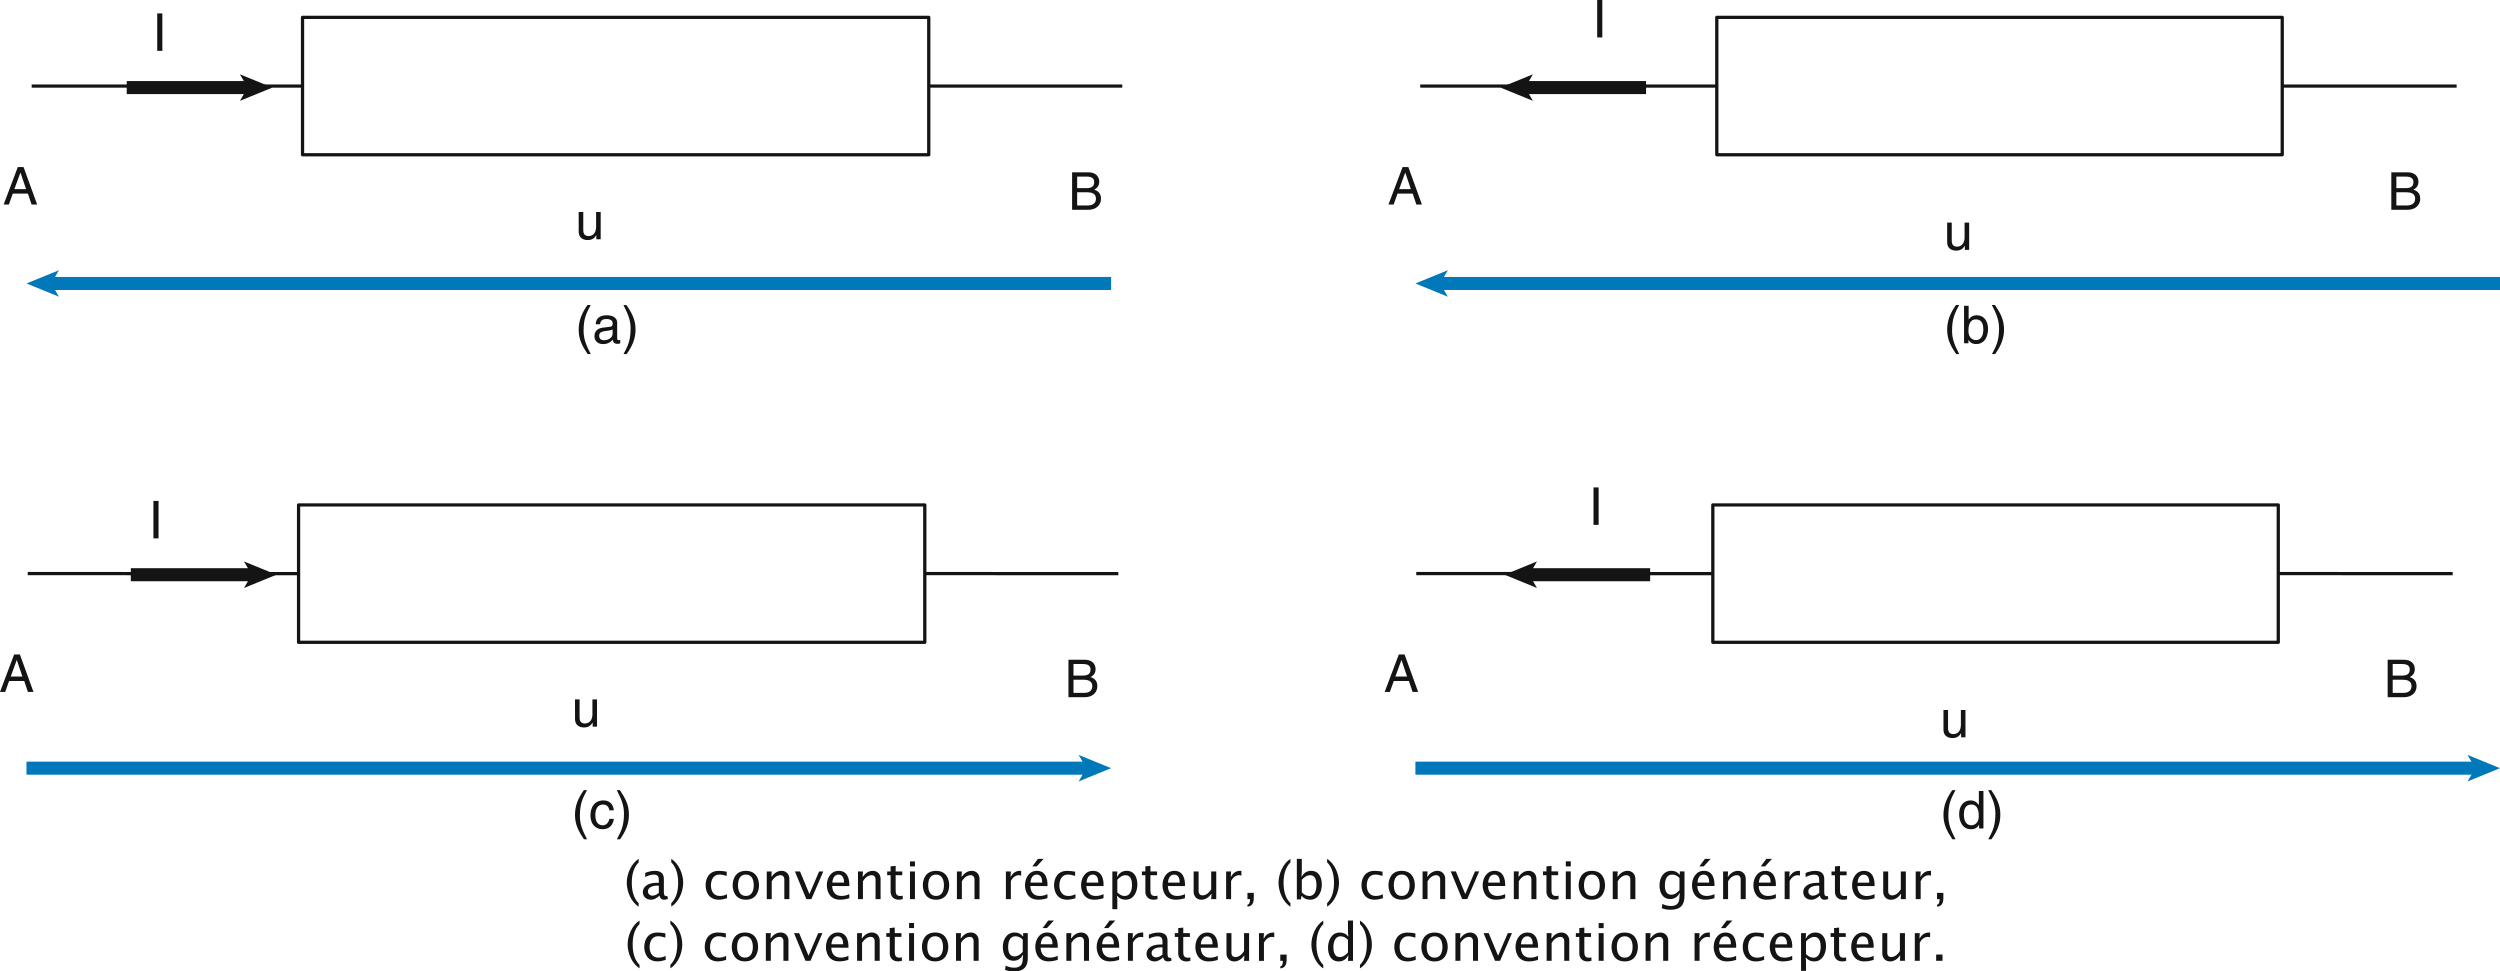 <?xml version="1.0" encoding="UTF-8" standalone="no"?>
<!-- Created with Inkscape (http://www.inkscape.org/) -->

<svg
   width="135.253mm"
   height="52.558mm"
   viewBox="0 0 135.253 52.558"
   version="1.1"
   id="svg1"
   inkscape:version="1.4 (1:1.4+202410161351+e7c3feb100)"
   sodipodi:docname="FIG-CONVENTIONS.svg"
   xmlns:inkscape="http://www.inkscape.org/namespaces/inkscape"
   xmlns:sodipodi="http://sodipodi.sourceforge.net/DTD/sodipodi-0.dtd"
   xmlns="http://www.w3.org/2000/svg"
   xmlns:svg="http://www.w3.org/2000/svg">
  <sodipodi:namedview
     id="namedview1"
     pagecolor="#ffffff"
     bordercolor="#000000"
     borderopacity="0.25"
     inkscape:showpageshadow="2"
     inkscape:pageopacity="0.0"
     inkscape:pagecheckerboard="0"
     inkscape:deskcolor="#d1d1d1"
     inkscape:document-units="mm"
     inkscape:zoom="1.0066252"
     inkscape:cx="269.21638"
     inkscape:cy="72.022832"
     inkscape:window-width="1920"
     inkscape:window-height="1008"
     inkscape:window-x="0"
     inkscape:window-y="0"
     inkscape:window-maximized="1"
     inkscape:current-layer="layer1" />
  <defs
     id="defs1">
    <clipPath
       clipPathUnits="userSpaceOnUse"
       id="clipPath71">
      <path
         d="M 121.448,129.229 H 504.961 V 258.984 H 121.448 Z"
         id="path71" />
    </clipPath>
    <clipPath
       clipPathUnits="userSpaceOnUse"
       id="clipPath74">
      <path
         d="M 121.448,129.229 H 504.961 V 258.984 H 121.448 Z"
         transform="matrix(1,0,0,-1.003,-365.783,253.196)"
         id="path74" />
    </clipPath>
    <clipPath
       clipPathUnits="userSpaceOnUse"
       id="clipPath76">
      <path
         d="M 121.448,129.229 H 504.961 V 258.984 H 121.448 Z"
         transform="matrix(1,0,0,-1.003,-122.011,227.485)"
         id="path76" />
    </clipPath>
    <clipPath
       clipPathUnits="userSpaceOnUse"
       id="clipPath78">
      <path
         d="M 121.448,129.229 H 504.961 V 258.984 H 121.448 Z"
         transform="matrix(1,0,0,-1.003,-285.385,226.675)"
         id="path78" />
    </clipPath>
    <clipPath
       clipPathUnits="userSpaceOnUse"
       id="clipPath84">
      <path
         d="M 121.448,129.229 H 504.961 V 258.984 H 121.448 Z"
         id="path84" />
    </clipPath>
    <clipPath
       clipPathUnits="userSpaceOnUse"
       id="clipPath88">
      <path
         d="M 121.448,129.229 H 504.961 V 258.984 H 121.448 Z"
         transform="matrix(1,0,0,-1.003,-121.448,152.481)"
         id="path88" />
    </clipPath>
    <clipPath
       clipPathUnits="userSpaceOnUse"
       id="clipPath90">
      <path
         d="M 121.448,129.229 H 504.961 V 258.984 H 121.448 Z"
         transform="matrix(1,0,0,-1.003,-284.822,151.67)"
         id="path90" />
    </clipPath>
    <clipPath
       clipPathUnits="userSpaceOnUse"
       id="clipPath94">
      <path
         d="M 121.448,129.229 H 504.961 V 258.984 H 121.448 Z"
         transform="matrix(1,0,0,-1.003,-209.195,131.471)"
         id="path94" />
    </clipPath>
    <clipPath
       clipPathUnits="userSpaceOnUse"
       id="clipPath96">
      <path
         d="M 121.448,129.229 H 504.961 V 258.984 H 121.448 Z"
         transform="matrix(1,0,0,-1.003,-419.061,131.471)"
         id="path96" />
    </clipPath>
    <clipPath
       clipPathUnits="userSpaceOnUse"
       id="clipPath98">
      <path
         d="M 121.448,129.229 H 504.961 V 258.984 H 121.448 Z"
         transform="translate(-141.003,-244.654)"
         id="path98" />
    </clipPath>
    <clipPath
       clipPathUnits="userSpaceOnUse"
       id="clipPath100">
      <path
         d="M 121.448,129.229 H 504.961 V 258.984 H 121.448 Z"
         transform="translate(-163.337,-244.654)"
         id="path100" />
    </clipPath>
    <clipPath
       clipPathUnits="userSpaceOnUse"
       id="clipPath102">
      <path
         d="M 121.448,129.229 H 504.961 V 258.984 H 121.448 Z"
         transform="translate(-374.004,-244.654)"
         id="path102" />
    </clipPath>
    <clipPath
       clipPathUnits="userSpaceOnUse"
       id="clipPath104">
      <path
         d="M 121.448,129.229 H 504.961 V 258.984 H 121.448 Z"
         transform="translate(-351.671,-244.654)"
         id="path104" />
    </clipPath>
    <clipPath
       clipPathUnits="userSpaceOnUse"
       id="clipPath106">
      <path
         d="M 121.448,129.229 H 504.961 V 258.984 H 121.448 Z"
         transform="translate(-141.628,-169.946)"
         id="path106" />
    </clipPath>
    <clipPath
       clipPathUnits="userSpaceOnUse"
       id="clipPath108">
      <path
         d="M 121.448,129.229 H 504.961 V 258.984 H 121.448 Z"
         transform="translate(-163.962,-169.946)"
         id="path108" />
    </clipPath>
    <clipPath
       clipPathUnits="userSpaceOnUse"
       id="clipPath110">
      <path
         d="M 121.448,129.229 H 504.961 V 258.984 H 121.448 Z"
         transform="translate(-374.629,-169.946)"
         id="path110" />
    </clipPath>
    <clipPath
       clipPathUnits="userSpaceOnUse"
       id="clipPath112">
      <path
         d="M 121.448,129.229 H 504.961 V 258.984 H 121.448 Z"
         transform="translate(-352.296,-169.946)"
         id="path112" />
    </clipPath>
    <clipPath
       clipPathUnits="userSpaceOnUse"
       id="clipPath114">
      <path
         d="M 121.448,129.229 H 504.961 V 258.984 H 121.448 Z"
         transform="translate(-291.962,-214.612)"
         id="path114" />
    </clipPath>
    <clipPath
       clipPathUnits="userSpaceOnUse"
       id="clipPath116">
      <path
         d="M 121.448,129.229 H 504.961 V 258.984 H 121.448 Z"
         transform="translate(-125.628,-214.612)"
         id="path116" />
    </clipPath>
    <clipPath
       clipPathUnits="userSpaceOnUse"
       id="clipPath118">
      <path
         d="M 121.448,129.229 H 504.961 V 258.984 H 121.448 Z"
         transform="translate(-504.961,-214.612)"
         id="path118" />
    </clipPath>
    <clipPath
       clipPathUnits="userSpaceOnUse"
       id="clipPath120">
      <path
         d="M 121.448,129.229 H 504.961 V 258.984 H 121.448 Z"
         transform="translate(-338.628,-214.612)"
         id="path120" />
    </clipPath>
    <clipPath
       clipPathUnits="userSpaceOnUse"
       id="clipPath122">
      <path
         d="M 121.448,129.229 H 504.961 V 258.984 H 121.448 Z"
         transform="translate(-338.628,-140.279)"
         id="path122" />
    </clipPath>
    <clipPath
       clipPathUnits="userSpaceOnUse"
       id="clipPath124">
      <path
         d="M 121.448,129.229 H 504.961 V 258.984 H 121.448 Z"
         transform="translate(-504.961,-140.279)"
         id="path124" />
    </clipPath>
    <clipPath
       clipPathUnits="userSpaceOnUse"
       id="clipPath126">
      <path
         d="M 121.448,129.229 H 504.961 V 258.984 H 121.448 Z"
         transform="translate(-125.628,-140.279)"
         id="path126" />
    </clipPath>
    <clipPath
       clipPathUnits="userSpaceOnUse"
       id="clipPath128">
      <path
         d="M 121.448,129.229 H 504.961 V 258.984 H 121.448 Z"
         transform="translate(-291.961,-140.279)"
         id="path128" />
    </clipPath>
  </defs>
  <g
     inkscape:label="Calque 1"
     inkscape:groupmode="layer"
     id="layer1"
     transform="translate(-38.941,-74.712)">
    <path
       id="path70"
       d="m 167.856,234.202 h 95.976 v 21.058 h -95.976 z m 95.976,10.528 h 29.659 m -167.147,0 h 41.512 m 216.751,-10.528 h 86.661 v 21.058 h -86.661 z m 86.661,10.528 h 26.727 m -158.841,0 h 45.453"
       style="fill:none;stroke:#131413;stroke-width:0.5;stroke-linecap:butt;stroke-linejoin:round;stroke-miterlimit:10;stroke-dasharray:none;stroke-opacity:1"
       transform="matrix(0.353,0,0,-0.353,-3.945,165.758)"
       clip-path="url(#clipPath71)"
       inkscape:export-filename="fig-conventions.pdf"
       inkscape:export-xdpi="96"
       inkscape:export-ydpi="96" />
    <path
       id="path72"
       d="m 47.724,75.437 h -0.277 v 2.026 h 0.277 z m 0,0"
       style="fill:#131413;fill-opacity:1;fill-rule:nonzero;stroke:none;stroke-width:0.352"
       aria-label="I" />
    <path
       id="path73"
       d="M 1.51,-5.761 H 0.725 V 9.2812188e-4 H 1.51 Z m 0,0"
       style="fill:#131413;fill-opacity:1;fill-rule:nonzero;stroke:none"
       aria-label="I"
       transform="matrix(0.353,0,0,0.352,125.095,76.737)"
       clip-path="url(#clipPath74)" />
    <path
       id="path75"
       d="m 3.832,-1.681 0.562,1.681 H 5.25 L 3.164,-5.762 H 2.285 L 0.117,-2.8219922e-5 h 0.797 L 1.512,-1.681 Z M 1.758,-2.363 2.684,-4.903 h 0.012 l 0.855,2.54 z m 214.307,0.682 0.562,1.681 h 0.855 L 215.397,-5.762 h -0.879 l -2.168,5.762 h 0.797 L 213.744,-1.681 Z m -2.074,-0.682 0.926,-2.54 h 0.012 l 0.855,2.54 z m 0,0"
       style="fill:#131413;fill-opacity:1;fill-rule:nonzero;stroke:none"
       aria-label="AA"
       transform="matrix(0.353,0,0,0.352,39.098,85.777)"
       clip-path="url(#clipPath76)" />
    <path
       id="path77"
       d="m 1.372,-5.103 h 1.418 c 0.867,0 1.195,0.306 1.195,0.847 0,0.705 -0.457,0.929 -1.207,0.929 h -1.406 z M 0.598,5.6753398e-4 H 3.071 c 1.277,0 1.957,-0.776 1.957,-1.705 0,-0.988 -0.656,-1.246 -1.043,-1.399 0.645,-0.306 0.773,-0.835 0.773,-1.211 0,-0.788 -0.551,-1.446 -1.629,-1.446 H 0.598 Z M 1.372,-2.692 H 2.907 c 0.633,0 1.348,0.165 1.348,0.976 0,0.635 -0.41,1.046 -1.219,1.046 H 1.372 Z M 203.555,-5.103 h 1.418 c 0.867,0 1.195,0.306 1.195,0.847 0,0.705 -0.457,0.929 -1.207,0.929 h -1.406 z m -0.773,5.103 h 2.473 c 1.277,0 1.957,-0.776 1.957,-1.705 0,-0.988 -0.656,-1.246 -1.043,-1.399 0.645,-0.306 0.773,-0.835 0.773,-1.211 0,-0.788 -0.551,-1.446 -1.629,-1.446 h -2.531 z M 203.555,-2.692 h 1.535 c 0.633,0 1.348,0.165 1.348,0.976 0,0.635 -0.41,1.046 -1.219,1.046 h -1.664 z m 0,0"
       style="fill:#131413;fill-opacity:1;fill-rule:nonzero;stroke:none"
       aria-label="BB"
       transform="matrix(0.353,0,0,0.352,96.732,86.062)"
       clip-path="url(#clipPath78)" />
    <path
       id="path79"
       d="m 71.439,87.658 v -1.476 h -0.248 v 0.81 c 0,0.215 -0.095,0.492 -0.409,0.492 -0.161,0 -0.285,-0.079 -0.285,-0.322 v -0.98 h -0.248 v 1.062 c 0,0.351 0.26,0.455 0.48,0.455 0.24,0 0.364,-0.091 0.471,-0.26 l 0.004,0.004 v 0.215 z m 0,0"
       style="fill:#131413;fill-opacity:1;fill-rule:nonzero;stroke:none;stroke-width:0.352"
       aria-label="u" />
    <path
       id="path80"
       d="m 145.475,88.23 v -1.476 h -0.248 v 0.81 c 0,0.215 -0.095,0.492 -0.409,0.492 -0.161,0 -0.285,-0.079 -0.285,-0.322 v -0.98 h -0.248 v 1.062 c 0,0.351 0.26,0.455 0.48,0.455 0.24,0 0.364,-0.091 0.471,-0.26 l 0.004,0.004 v 0.215 z m 0,0"
       style="fill:#131413;fill-opacity:1;fill-rule:nonzero;stroke:none;stroke-width:0.352"
       aria-label="u" />
    <path
       id="path81"
       d="m 70.724,91.214 c -0.306,0.438 -0.475,0.839 -0.475,1.335 0,0.525 0.19,0.881 0.484,1.319 h 0.17 c -0.227,-0.442 -0.389,-0.785 -0.389,-1.253 0,-0.678 0.145,-0.947 0.384,-1.401 z m 0.678,1.042 c 0.017,-0.112 0.058,-0.285 0.339,-0.285 0.236,0 0.347,0.087 0.347,0.24 0,0.149 -0.07,0.17 -0.128,0.178 l -0.409,0.05 c -0.413,0.05 -0.451,0.339 -0.451,0.463 0,0.256 0.19,0.426 0.463,0.426 0.289,0 0.438,-0.136 0.533,-0.24 0.012,0.116 0.045,0.227 0.265,0.227 0.058,0 0.095,-0.017 0.136,-0.029 v -0.182 c -0.029,0.008 -0.058,0.012 -0.083,0.012 -0.05,0 -0.083,-0.025 -0.083,-0.087 v -0.852 c 0,-0.376 -0.43,-0.409 -0.55,-0.409 -0.364,0 -0.599,0.136 -0.612,0.488 z m 0.682,0.517 c 0,0.198 -0.227,0.347 -0.459,0.347 -0.186,0 -0.269,-0.095 -0.269,-0.256 0,-0.186 0.194,-0.223 0.318,-0.24 0.306,-0.037 0.368,-0.062 0.409,-0.091 z m 0.761,1.096 c 0.306,-0.434 0.48,-0.835 0.48,-1.331 0,-0.529 -0.194,-0.881 -0.488,-1.323 h -0.169 c 0.227,0.446 0.389,0.79 0.389,1.257 0,0.678 -0.145,0.947 -0.384,1.397 z m 0,0"
       style="fill:#131413;fill-opacity:1;fill-rule:nonzero;stroke:none;stroke-width:0.352"
       aria-label="(a)" />
    <path
       id="path82"
       d="m 144.76,91.214 c -0.306,0.438 -0.475,0.839 -0.475,1.335 0,0.525 0.19,0.881 0.484,1.319 h 0.17 c -0.227,-0.442 -0.389,-0.785 -0.389,-1.253 0,-0.678 0.145,-0.947 0.384,-1.401 z m 0.675,2.071 v -0.182 h 0.004 c 0.05,0.079 0.157,0.223 0.409,0.223 0.504,0 0.649,-0.471 0.649,-0.823 0,-0.418 -0.223,-0.736 -0.616,-0.736 -0.174,0 -0.322,0.07 -0.43,0.227 h -0.004 v -0.736 h -0.248 v 2.026 z m 0.806,-0.744 c 0,0.327 -0.128,0.571 -0.401,0.571 -0.157,0 -0.405,-0.103 -0.405,-0.496 0,-0.24 0.041,-0.624 0.401,-0.624 0.384,0 0.405,0.364 0.405,0.55 z m 0.64,1.327 c 0.306,-0.434 0.48,-0.835 0.48,-1.331 0,-0.529 -0.194,-0.881 -0.488,-1.323 h -0.17 c 0.227,0.446 0.389,0.79 0.389,1.257 0,0.678 -0.145,0.947 -0.384,1.397 z m 0,0"
       style="fill:#131413;fill-opacity:1;fill-rule:nonzero;stroke:none;stroke-width:0.352"
       aria-label="(b)" />
    <path
       id="path83"
       d="m 167.249,159.476 h 95.975 v 21.058 h -95.975 z m 95.975,10.537 29.66,-0.008 m -167.147,0.008 41.512,-0.008 m 216.75,-10.529 h 86.661 v 21.058 h -86.661 z m 86.661,10.537 26.728,-0.008 m -158.842,0.008 45.453,-0.008"
       style="fill:none;stroke:#131413;stroke-width:0.5;stroke-linecap:butt;stroke-linejoin:round;stroke-miterlimit:10;stroke-dasharray:none;stroke-opacity:1"
       transform="matrix(0.353,0,0,-0.353,-3.945,165.758)"
       clip-path="url(#clipPath84)" />
    <path
       id="path85"
       d="m 47.518,101.813 h -0.277 v 2.026 h 0.277 z m 0,0"
       style="fill:#131413;fill-opacity:1;fill-rule:nonzero;stroke:none;stroke-width:0.352"
       aria-label="I" />
    <path
       id="path86"
       d="m 125.429,101.082 h -0.277 v 2.026 h 0.277 z m 0,0"
       style="fill:#131413;fill-opacity:1;fill-rule:nonzero;stroke:none;stroke-width:0.352"
       aria-label="I" />
    <path
       id="path87"
       d="m 3.833,-1.683 0.562,1.681 H 5.251 L 3.165,-5.763 H 2.286 l -2.168,5.762 h 0.797 L 1.512,-1.683 Z m -2.074,-0.682 0.926,-2.54 h 0.012 l 0.855,2.54 z m 214.292,0.682 0.562,1.681 h 0.855 l -2.086,-5.762 h -0.879 l -2.168,5.762 h 0.797 l 0.598,-1.681 z m -2.074,-0.682 0.926,-2.54 h 0.012 l 0.855,2.54 z m 0,0"
       style="fill:#131413;fill-opacity:1;fill-rule:nonzero;stroke:none"
       aria-label="AA"
       transform="matrix(0.353,0,0,0.352,38.899,112.147)"
       clip-path="url(#clipPath88)" />
    <path
       id="path89"
       d="m 1.372,-5.104 h 1.418 c 0.867,0 1.195,0.306 1.195,0.847 0,0.705 -0.457,0.929 -1.207,0.929 h -1.406 z M 0.599,-8.6070762e-4 H 3.071 c 1.277,0 1.957,-0.776 1.957,-1.705 0,-0.988 -0.656,-1.246 -1.043,-1.399 0.645,-0.306 0.773,-0.835 0.773,-1.211 0,-0.788 -0.551,-1.446 -1.629,-1.446 H 0.599 Z M 1.372,-2.694 H 2.907 c 0.633,0 1.348,0.165 1.348,0.976 0,0.635 -0.41,1.046 -1.219,1.046 H 1.372 Z M 203.556,-5.104 h 1.418 c 0.867,0 1.195,0.306 1.195,0.847 0,0.705 -0.457,0.929 -1.207,0.929 h -1.406 z m -0.773,5.103 h 2.473 c 1.277,0 1.957,-0.776 1.957,-1.705 0,-0.988 -0.656,-1.246 -1.043,-1.399 0.645,-0.306 0.773,-0.835 0.773,-1.211 0,-0.788 -0.551,-1.446 -1.629,-1.446 h -2.531 z M 203.556,-2.694 h 1.535 c 0.633,0 1.348,0.165 1.348,0.976 0,0.635 -0.41,1.046 -1.219,1.046 h -1.664 z m 0,0"
       style="fill:#131413;fill-opacity:1;fill-rule:nonzero;stroke:none"
       aria-label="BB"
       transform="matrix(0.353,0,0,0.352,96.534,112.433)"
       clip-path="url(#clipPath90)" />
    <path
       id="path91"
       d="m 71.24,114.027 v -1.476 h -0.248 v 0.81 c 0,0.215 -0.095,0.492 -0.409,0.492 -0.161,0 -0.285,-0.079 -0.285,-0.322 v -0.98 h -0.248 v 1.062 c 0,0.351 0.26,0.455 0.48,0.455 0.24,0 0.364,-0.091 0.471,-0.26 l 0.004,0.004 v 0.215 z m 0,0"
       style="fill:#131413;fill-opacity:1;fill-rule:nonzero;stroke:none;stroke-width:0.352"
       aria-label="u" />
    <path
       id="path92"
       d="m 145.275,114.601 v -1.476 h -0.248 v 0.81 c 0,0.215 -0.095,0.492 -0.409,0.492 -0.161,0 -0.285,-0.079 -0.285,-0.322 v -0.98 h -0.248 v 1.062 c 0,0.351 0.26,0.455 0.48,0.455 0.24,0 0.364,-0.091 0.471,-0.26 l 0.004,0.004 v 0.215 z m 0,0"
       style="fill:#131413;fill-opacity:1;fill-rule:nonzero;stroke:none;stroke-width:0.352"
       aria-label="u" />
    <path
       id="path93"
       d="m 1.9,-5.89 c -0.867,1.246 -1.348,2.387 -1.348,3.798 0,1.493 0.539,2.505 1.371,3.751 H 2.403 C 1.759,0.401 1.302,-0.575 1.302,-1.904 c 0,-1.928 0.41,-2.693 1.09,-3.986 z m 4.605,3.104 C 6.446,-3.515 6.025,-4.314 4.923,-4.314 c -1.383,0 -2.004,1.035 -2.004,2.328 0,1.211 0.691,2.105 1.875,2.105 1.23,0 1.641,-0.941 1.711,-1.599 H 5.825 c -0.129,0.635 -0.539,0.988 -1.008,0.988 -0.973,0 -1.148,-0.882 -1.148,-1.611 0,-0.741 0.281,-1.576 1.16,-1.576 0.586,0 0.902,0.329 0.996,0.894 z m 0.955,4.445 c 0.867,-1.235 1.359,-2.375 1.359,-3.786 0,-1.505 -0.551,-2.505 -1.383,-3.763 H 6.956 c 0.645,1.27 1.102,2.246 1.102,3.575 0,1.928 -0.41,2.693 -1.09,3.974 z m 0,0"
       style="fill:#131413;fill-opacity:1;fill-rule:nonzero;stroke:none"
       aria-label="(c)"
       transform="matrix(0.353,0,0,0.352,69.854,119.534)"
       clip-path="url(#clipPath94)" />
    <path
       id="path95"
       d="m 1.899,-5.89 c -0.867,1.246 -1.348,2.387 -1.348,3.798 0,1.493 0.539,2.505 1.371,3.751 H 2.403 C 1.758,0.401 1.301,-0.575 1.301,-1.904 c 0,-1.928 0.41,-2.693 1.09,-3.986 z m 4.781,0.129 h -0.703 v 2.105 l -0.023,0.047 C 5.79,-3.844 5.461,-4.314 4.7,-4.314 c -1.113,0 -1.746,0.905 -1.746,2.093 0,0.999 0.422,2.34 1.852,2.34 0.398,0 0.891,-0.129 1.195,-0.694 H 6.012 V 9.5790957e-4 h 0.668 z m -3,3.645 c 0,-0.529 0.059,-1.564 1.148,-1.564 1.02,0 1.137,1.094 1.137,1.776 0,1.117 -0.703,1.411 -1.148,1.411 -0.773,0 -1.137,-0.694 -1.137,-1.623 z m 4.23,3.774 c 0.867,-1.235 1.359,-2.375 1.359,-3.786 0,-1.505 -0.551,-2.505 -1.383,-3.763 H 7.407 c 0.645,1.27 1.102,2.246 1.102,3.575 0,1.928 -0.41,2.693 -1.09,3.974 z m 0,0"
       style="fill:#131413;fill-opacity:1;fill-rule:nonzero;stroke:none"
       aria-label="(d)"
       transform="matrix(0.353,0,0,0.352,143.89,119.534)"
       clip-path="url(#clipPath96)" />
    <path
       id="path97"
       d="M 0,0 H 18.803"
       style="fill:none;stroke:#131413;stroke-width:2;stroke-linecap:butt;stroke-linejoin:miter;stroke-miterlimit:10;stroke-dasharray:none;stroke-opacity:1"
       transform="matrix(0.353,0,0,-0.353,45.798,79.45)"
       clip-path="url(#clipPath98)" />
    <path
       id="path99"
       d="M 0,0 -4.975,-2.033 -3.794,0 -4.975,2.032 Z"
       style="fill:#131413;fill-opacity:1;fill-rule:nonzero;stroke:none"
       transform="matrix(0.353,0,0,-0.353,53.677,79.45)"
       clip-path="url(#clipPath100)" />
    <path
       id="path101"
       d="M 0,0 H -18.803"
       style="fill:none;stroke:#131413;stroke-width:2;stroke-linecap:butt;stroke-linejoin:miter;stroke-miterlimit:10;stroke-dasharray:none;stroke-opacity:1"
       transform="matrix(0.353,0,0,-0.353,127.995,79.45)"
       clip-path="url(#clipPath102)" />
    <path
       id="path103"
       d="M 0,0 4.975,2.033 3.794,0 4.975,-2.032 Z"
       style="fill:#131413;fill-opacity:1;fill-rule:nonzero;stroke:none"
       transform="matrix(0.353,0,0,-0.353,120.117,79.45)"
       clip-path="url(#clipPath104)" />
    <path
       id="path105"
       d="M 0,0 H 18.803"
       style="fill:none;stroke:#131413;stroke-width:2;stroke-linecap:butt;stroke-linejoin:miter;stroke-miterlimit:10;stroke-dasharray:none;stroke-opacity:1"
       transform="matrix(0.353,0,0,-0.353,46.018,105.805)"
       clip-path="url(#clipPath106)" />
    <path
       id="path107"
       d="M 0,0 -4.975,-2.033 -3.794,0 -4.975,2.032 Z"
       style="fill:#131413;fill-opacity:1;fill-rule:nonzero;stroke:none"
       transform="matrix(0.353,0,0,-0.353,53.897,105.805)"
       clip-path="url(#clipPath108)" />
    <path
       id="path109"
       d="M 0,0 H -18.803"
       style="fill:none;stroke:#131413;stroke-width:2;stroke-linecap:butt;stroke-linejoin:miter;stroke-miterlimit:10;stroke-dasharray:none;stroke-opacity:1"
       transform="matrix(0.353,0,0,-0.353,128.216,105.805)"
       clip-path="url(#clipPath110)" />
    <path
       id="path111"
       d="M 0,0 4.975,2.033 3.794,0 4.975,-2.032 Z"
       style="fill:#131413;fill-opacity:1;fill-rule:nonzero;stroke:none"
       transform="matrix(0.353,0,0,-0.353,120.337,105.805)"
       clip-path="url(#clipPath112)" />
    <path
       id="path113"
       d="M 0,0 H -162.804"
       style="fill:none;stroke:#0078ba;stroke-width:2;stroke-linecap:butt;stroke-linejoin:miter;stroke-miterlimit:4;stroke-dasharray:none;stroke-opacity:1"
       transform="matrix(0.353,0,0,-0.353,99.053,90.048)"
       clip-path="url(#clipPath114)" />
    <path
       id="path115"
       d="M 0,0 4.975,2.032 3.794,0 4.975,-2.032 Z"
       style="fill:#0078ba;fill-opacity:1;fill-rule:nonzero;stroke:none"
       transform="matrix(0.353,0,0,-0.353,40.374,90.048)"
       clip-path="url(#clipPath116)" />
    <path
       id="path117"
       d="M 0,0 H -162.804"
       style="fill:none;stroke:#0078ba;stroke-width:2;stroke-linecap:butt;stroke-linejoin:miter;stroke-miterlimit:4;stroke-dasharray:none;stroke-opacity:1"
       transform="matrix(0.353,0,0,-0.353,174.194,90.048)"
       clip-path="url(#clipPath118)" />
    <path
       id="path119"
       d="M 0,0 4.975,2.032 3.793,0 4.975,-2.032 Z"
       style="fill:#0078ba;fill-opacity:1;fill-rule:nonzero;stroke:none"
       transform="matrix(0.353,0,0,-0.353,115.516,90.048)"
       clip-path="url(#clipPath120)" />
    <path
       id="path121"
       d="M 0,0 H 162.803"
       style="fill:none;stroke:#0078ba;stroke-width:2;stroke-linecap:butt;stroke-linejoin:miter;stroke-miterlimit:4;stroke-dasharray:none;stroke-opacity:1"
       transform="matrix(0.353,0,0,-0.353,115.516,116.271)"
       clip-path="url(#clipPath122)" />
    <path
       id="path123"
       d="M 0,0 -4.974,-2.033 -3.794,0 -4.974,2.032 Z"
       style="fill:#0078ba;fill-opacity:1;fill-rule:nonzero;stroke:none"
       transform="matrix(0.353,0,0,-0.353,174.194,116.271)"
       clip-path="url(#clipPath124)" />
    <path
       id="path125"
       d="M 0,0 H 162.803"
       style="fill:none;stroke:#0078ba;stroke-width:2;stroke-linecap:butt;stroke-linejoin:miter;stroke-miterlimit:4;stroke-dasharray:none;stroke-opacity:1"
       transform="matrix(0.353,0,0,-0.353,40.374,116.271)"
       clip-path="url(#clipPath126)" />
    <path
       id="path127"
       d="M 0,0 -4.974,-2.033 -3.794,0 -4.974,2.032 Z"
       style="fill:#0078ba;fill-opacity:1;fill-rule:nonzero;stroke:none"
       transform="matrix(0.353,0,0,-0.353,99.052,116.271)"
       clip-path="url(#clipPath128)" />
    <path
       id="path130"
       d="m 73.494,123.578 c -0.294,-0.294 -0.372,-0.707 -0.372,-1.108 0,-0.401 0.079,-0.81 0.372,-1.104 v -0.19 c -0.409,0.26 -0.645,0.827 -0.645,1.294 0,0.471 0.236,1.042 0.645,1.294 z m 1.091,-0.562 c -0.095,0.083 -0.219,0.153 -0.347,0.153 -0.132,0 -0.244,-0.095 -0.244,-0.232 0,-0.236 0.302,-0.31 0.463,-0.31 h 0.128 z m 0.467,0.178 h -0.054 c -0.149,0.004 -0.141,-0.149 -0.141,-0.26 v -0.666 c 0,-0.298 -0.169,-0.442 -0.484,-0.442 -0.182,0 -0.356,0.041 -0.525,0.112 v 0.223 c 0.136,-0.07 0.306,-0.132 0.459,-0.132 0.248,0 0.277,0.124 0.277,0.339 v 0.103 h -0.107 c -0.521,0 -0.757,0.236 -0.757,0.504 0,0.252 0.19,0.413 0.438,0.413 0.178,0 0.343,-0.103 0.459,-0.223 0.025,0.132 0.116,0.223 0.252,0.223 0.062,0 0.145,-0.012 0.203,-0.041 z m 0.206,-1.831 c 0.294,0.298 0.372,0.707 0.372,1.108 0,0.401 -0.079,0.814 -0.372,1.104 v 0.19 c 0.409,-0.256 0.645,-0.823 0.645,-1.294 0,-0.471 -0.236,-1.038 -0.645,-1.294 z m 2.999,0.508 c -0.141,-0.025 -0.281,-0.045 -0.426,-0.045 -0.562,0 -0.715,0.446 -0.715,0.781 0,0.244 0.099,0.781 0.715,0.781 0.149,0 0.298,-0.037 0.442,-0.079 v -0.219 c -0.12,0.066 -0.256,0.095 -0.389,0.095 -0.339,0 -0.48,-0.273 -0.48,-0.575 0,-0.289 0.132,-0.583 0.455,-0.583 0.136,0 0.269,0.033 0.397,0.074 z m 1.037,1.517 c 0.612,0 0.711,-0.537 0.711,-0.781 0,-0.335 -0.149,-0.781 -0.711,-0.781 -0.562,0 -0.715,0.446 -0.715,0.781 0,0.244 0.099,0.781 0.715,0.781 z m 0,-0.203 c -0.331,0 -0.426,-0.298 -0.426,-0.579 0,-0.281 0.095,-0.579 0.426,-0.579 0.331,0 0.426,0.298 0.426,0.579 0,0.281 -0.095,0.579 -0.426,0.579 z m 1.397,-1.327 H 80.423 v 1.497 h 0.269 v -0.967 c 0.103,-0.17 0.265,-0.327 0.475,-0.327 0.124,0 0.207,0.087 0.207,0.232 v 1.062 h 0.273 v -1.1 c 0,-0.223 -0.153,-0.43 -0.418,-0.43 -0.227,0 -0.413,0.132 -0.537,0.314 h -0.017 z m 1.874,1.497 h 0.273 l 0.645,-1.497 h -0.227 l -0.525,1.224 -0.508,-1.224 h -0.277 z m 2.325,-0.707 c 0.017,-0.384 -0.099,-0.823 -0.571,-0.823 -0.43,0 -0.645,0.393 -0.645,0.781 0,0.244 0.099,0.781 0.715,0.781 0.19,0 0.351,-0.037 0.5,-0.083 v -0.219 c -0.136,0.066 -0.273,0.099 -0.426,0.099 -0.327,0 -0.492,-0.223 -0.5,-0.537 z m -0.918,-0.186 c 0.008,-0.198 0.099,-0.434 0.331,-0.434 0.244,0 0.306,0.232 0.302,0.434 z m 1.655,-0.604 h -0.269 v 1.497 h 0.269 v -0.967 c 0.103,-0.17 0.265,-0.327 0.475,-0.327 0.124,0 0.207,0.087 0.207,0.232 v 1.062 h 0.273 v -1.1 c 0,-0.223 -0.153,-0.43 -0.418,-0.43 -0.227,0 -0.413,0.132 -0.537,0.314 h -0.017 z m 1.77,0 v -0.302 l -0.273,0.029 v 0.273 h -0.186 v 0.203 h 0.186 v 0.901 c 0,0.149 0.087,0.426 0.446,0.426 0.07,0 0.141,-0.012 0.211,-0.033 v -0.186 c -0.041,0.012 -0.087,0.017 -0.132,0.017 -0.223,0 -0.252,-0.136 -0.252,-0.327 v -0.798 h 0.36 v -0.203 z m 0.775,1.497 h 0.269 v -1.497 h -0.269 z m 0,-1.769 h 0.269 v -0.273 h -0.269 z m 1.411,1.802 c 0.612,0 0.711,-0.537 0.711,-0.781 0,-0.335 -0.149,-0.781 -0.711,-0.781 -0.562,0 -0.715,0.446 -0.715,0.781 0,0.244 0.099,0.781 0.715,0.781 z m 0,-0.203 c -0.331,0 -0.426,-0.298 -0.426,-0.579 0,-0.281 0.095,-0.579 0.426,-0.579 0.331,0 0.426,0.298 0.426,0.579 0,0.281 -0.095,0.579 -0.426,0.579 z m 1.397,-1.327 h -0.269 v 1.497 h 0.269 v -0.967 c 0.103,-0.17 0.265,-0.327 0.475,-0.327 0.124,0 0.207,0.087 0.207,0.232 v 1.062 h 0.273 v -1.1 c 0,-0.223 -0.153,-0.43 -0.418,-0.43 -0.227,0 -0.413,0.132 -0.537,0.314 h -0.017 z m 2.65,0 h -0.269 v 1.497 h 0.269 v -0.984 c 0.087,-0.17 0.24,-0.31 0.434,-0.31 0.045,0 0.083,0.008 0.124,0.025 v -0.26 h -0.083 c -0.211,0 -0.38,0.128 -0.475,0.314 h -0.017 z m 1.981,0.79 c 0.017,-0.384 -0.099,-0.823 -0.571,-0.823 -0.43,0 -0.645,0.393 -0.645,0.781 0,0.244 0.099,0.781 0.715,0.781 0.19,0 0.351,-0.037 0.5,-0.083 v -0.219 c -0.136,0.066 -0.273,0.099 -0.426,0.099 -0.327,0 -0.492,-0.223 -0.5,-0.537 z m -0.918,-0.186 c 0.008,-0.198 0.099,-0.434 0.331,-0.434 0.244,0 0.306,0.232 0.302,0.434 z m 0.099,-0.876 h 0.236 l 0.376,-0.409 h -0.31 z m 2.316,0.285 c -0.141,-0.025 -0.281,-0.045 -0.426,-0.045 -0.562,0 -0.715,0.446 -0.715,0.781 0,0.244 0.099,0.781 0.715,0.781 0.149,0 0.298,-0.037 0.442,-0.079 v -0.219 c -0.12,0.066 -0.256,0.095 -0.389,0.095 -0.339,0 -0.48,-0.273 -0.48,-0.575 0,-0.289 0.132,-0.583 0.455,-0.583 0.136,0 0.269,0.033 0.397,0.074 z m 1.537,0.777 c 0.017,-0.384 -0.099,-0.823 -0.571,-0.823 -0.43,0 -0.645,0.393 -0.645,0.781 0,0.244 0.099,0.781 0.715,0.781 0.19,0 0.351,-0.037 0.5,-0.083 v -0.219 c -0.136,0.066 -0.273,0.099 -0.426,0.099 -0.327,0 -0.492,-0.223 -0.5,-0.537 z m -0.918,-0.186 c 0.008,-0.198 0.099,-0.434 0.331,-0.434 0.244,0 0.306,0.232 0.302,0.434 z m 1.663,-0.153 c 0.112,-0.132 0.273,-0.248 0.451,-0.248 0.289,0 0.343,0.306 0.343,0.533 0,0.252 -0.079,0.591 -0.389,0.591 -0.178,0 -0.273,-0.074 -0.405,-0.19 z m 0,-0.451 h -0.269 v 2.042 h 0.269 v -0.513 l -0.017,-0.203 h 0.017 c 0.124,0.149 0.265,0.203 0.451,0.203 0.446,0 0.633,-0.438 0.633,-0.823 0,-0.372 -0.153,-0.74 -0.583,-0.74 -0.223,0 -0.401,0.116 -0.5,0.314 h -0.017 z m 1.79,0 v -0.302 l -0.273,0.029 v 0.273 h -0.186 v 0.203 h 0.186 v 0.901 c 0,0.149 0.087,0.426 0.446,0.426 0.07,0 0.141,-0.012 0.211,-0.033 v -0.186 c -0.041,0.012 -0.087,0.017 -0.132,0.017 -0.223,0 -0.252,-0.136 -0.252,-0.327 v -0.798 h 0.36 v -0.203 z m 1.87,0.79 c 0.017,-0.384 -0.099,-0.823 -0.571,-0.823 -0.43,0 -0.645,0.393 -0.645,0.781 0,0.244 0.099,0.781 0.715,0.781 0.19,0 0.351,-0.037 0.5,-0.083 v -0.219 c -0.136,0.066 -0.273,0.099 -0.426,0.099 -0.327,0 -0.492,-0.223 -0.5,-0.537 z m -0.918,-0.186 c 0.008,-0.198 0.099,-0.434 0.331,-0.434 0.244,0 0.306,0.232 0.302,0.434 z m 2.61,0.893 v -1.497 h -0.273 v 0.967 c -0.103,0.17 -0.265,0.327 -0.471,0.327 -0.124,0 -0.211,-0.087 -0.211,-0.227 v -1.067 h -0.269 v 1.1 c 0,0.223 0.149,0.43 0.418,0.43 0.223,0 0.409,-0.132 0.533,-0.314 h 0.017 l -0.017,0.281 z m 0.803,-1.497 h -0.269 v 1.497 h 0.269 v -0.984 c 0.087,-0.17 0.24,-0.31 0.434,-0.31 0.045,0 0.083,0.008 0.124,0.025 v -0.26 h -0.083 c -0.211,0 -0.38,0.128 -0.475,0.314 h -0.017 z m 1.026,1.497 c 0,0.058 -0.004,0.128 -0.025,0.186 -0.021,0.058 -0.054,0.103 -0.116,0.12 v 0.103 c 0.285,-0.025 0.343,-0.244 0.343,-0.488 v -0.26 h -0.343 v 0.339 z m 2.185,0.223 c -0.294,-0.294 -0.372,-0.707 -0.372,-1.108 0,-0.401 0.079,-0.81 0.372,-1.104 v -0.19 c -0.409,0.26 -0.645,0.827 -0.645,1.294 0,0.471 0.236,1.042 0.645,1.294 z m 0.615,-1.269 c 0.116,-0.132 0.273,-0.248 0.451,-0.248 0.289,0 0.343,0.306 0.343,0.533 0,0.252 -0.079,0.591 -0.384,0.591 -0.178,0 -0.277,-0.074 -0.409,-0.19 z m -0.269,1.062 h 0.219 l 0.033,-0.186 h 0.017 c 0.124,0.149 0.269,0.203 0.455,0.203 0.442,0 0.628,-0.438 0.628,-0.823 0,-0.372 -0.153,-0.74 -0.583,-0.74 -0.223,0 -0.401,0.116 -0.5,0.314 h -0.017 l 0.017,-0.281 v -0.682 h -0.269 z m 1.638,-2.009 c 0.294,0.298 0.372,0.707 0.372,1.108 0,0.401 -0.079,0.814 -0.372,1.104 v 0.19 c 0.409,-0.256 0.645,-0.823 0.645,-1.294 0,-0.471 -0.236,-1.038 -0.645,-1.294 z m 2.999,0.508 c -0.141,-0.025 -0.281,-0.045 -0.426,-0.045 -0.562,0 -0.715,0.446 -0.715,0.781 0,0.244 0.099,0.781 0.715,0.781 0.149,0 0.298,-0.037 0.442,-0.079 v -0.219 c -0.12,0.066 -0.256,0.095 -0.389,0.095 -0.339,0 -0.48,-0.273 -0.48,-0.575 0,-0.289 0.132,-0.583 0.455,-0.583 0.136,0 0.269,0.033 0.397,0.074 z m 1.036,1.517 c 0.612,0 0.711,-0.537 0.711,-0.781 0,-0.335 -0.149,-0.781 -0.711,-0.781 -0.562,0 -0.715,0.446 -0.715,0.781 0,0.244 0.099,0.781 0.715,0.781 z m 0,-0.203 c -0.331,0 -0.426,-0.298 -0.426,-0.579 0,-0.281 0.095,-0.579 0.426,-0.579 0.331,0 0.426,0.298 0.426,0.579 0,0.281 -0.095,0.579 -0.426,0.579 z m 1.398,-1.327 h -0.269 v 1.497 h 0.269 v -0.967 c 0.103,-0.17 0.265,-0.327 0.475,-0.327 0.124,0 0.207,0.087 0.207,0.232 v 1.062 h 0.273 v -1.1 c 0,-0.223 -0.153,-0.43 -0.418,-0.43 -0.227,0 -0.413,0.132 -0.537,0.314 h -0.017 z m 1.874,1.497 h 0.273 l 0.645,-1.497 h -0.227 l -0.525,1.224 -0.508,-1.224 h -0.277 z m 2.325,-0.707 c 0.017,-0.384 -0.099,-0.823 -0.571,-0.823 -0.43,0 -0.645,0.393 -0.645,0.781 0,0.244 0.099,0.781 0.715,0.781 0.19,0 0.351,-0.037 0.5,-0.083 v -0.219 c -0.136,0.066 -0.273,0.099 -0.426,0.099 -0.327,0 -0.492,-0.223 -0.5,-0.537 z m -0.918,-0.186 c 0.008,-0.198 0.099,-0.434 0.331,-0.434 0.244,0 0.306,0.232 0.302,0.434 z m 1.655,-0.604 h -0.269 v 1.497 h 0.269 v -0.967 c 0.103,-0.17 0.265,-0.327 0.475,-0.327 0.124,0 0.207,0.087 0.207,0.232 v 1.062 h 0.273 v -1.1 c 0,-0.223 -0.153,-0.43 -0.418,-0.43 -0.227,0 -0.413,0.132 -0.537,0.314 h -0.017 z m 1.77,0 v -0.302 l -0.273,0.029 v 0.273 h -0.186 v 0.203 h 0.186 v 0.901 c 0,0.149 0.087,0.426 0.446,0.426 0.07,0 0.141,-0.012 0.211,-0.033 v -0.186 c -0.041,0.012 -0.087,0.017 -0.132,0.017 -0.223,0 -0.252,-0.136 -0.252,-0.327 v -0.798 h 0.36 v -0.203 z m 0.774,1.497 h 0.269 v -1.497 h -0.269 z m 0,-1.769 h 0.269 v -0.273 h -0.269 z m 1.411,1.802 c 0.612,0 0.711,-0.537 0.711,-0.781 0,-0.335 -0.149,-0.781 -0.711,-0.781 -0.562,0 -0.715,0.446 -0.715,0.781 0,0.244 0.099,0.781 0.715,0.781 z m 0,-0.203 c -0.331,0 -0.426,-0.298 -0.426,-0.579 0,-0.281 0.095,-0.579 0.426,-0.579 0.331,0 0.426,0.298 0.426,0.579 0,0.281 -0.095,0.579 -0.426,0.579 z m 1.398,-1.327 h -0.269 v 1.497 h 0.269 v -0.967 c 0.103,-0.17 0.265,-0.327 0.475,-0.327 0.124,0 0.207,0.087 0.207,0.232 v 1.062 h 0.273 v -1.1 c 0,-0.223 -0.153,-0.43 -0.418,-0.43 -0.227,0 -0.413,0.132 -0.537,0.314 h -0.017 z m 3.34,1.013 c -0.107,0.132 -0.265,0.248 -0.442,0.248 -0.281,0 -0.347,-0.26 -0.347,-0.496 0,-0.318 0.095,-0.595 0.397,-0.595 0.153,0 0.298,0.074 0.393,0.186 z m 0.273,-1.013 h -0.252 v 0.169 h -0.021 c -0.116,-0.136 -0.252,-0.203 -0.434,-0.203 -0.438,0 -0.645,0.389 -0.645,0.781 0,0.384 0.157,0.748 0.591,0.748 0.211,0 0.401,-0.128 0.488,-0.314 h 0.021 l -0.021,0.165 c 0,0.289 -0.07,0.525 -0.463,0.525 -0.157,0 -0.318,-0.041 -0.463,-0.112 l -0.029,0.232 c 0.153,0.058 0.314,0.083 0.475,0.083 0.562,0 0.752,-0.285 0.752,-0.74 z m 1.622,0.79 c 0.017,-0.384 -0.099,-0.823 -0.571,-0.823 -0.43,0 -0.645,0.393 -0.645,0.781 0,0.244 0.099,0.781 0.715,0.781 0.19,0 0.351,-0.037 0.5,-0.083 v -0.219 c -0.136,0.066 -0.273,0.099 -0.426,0.099 -0.327,0 -0.492,-0.223 -0.5,-0.537 z m -0.918,-0.186 c 0.008,-0.198 0.099,-0.434 0.331,-0.434 0.244,0 0.306,0.232 0.302,0.434 z m 0.099,-0.876 h 0.236 l 0.376,-0.409 h -0.31 z m 1.555,0.273 h -0.269 v 1.497 h 0.269 v -0.967 c 0.103,-0.17 0.265,-0.327 0.475,-0.327 0.124,0 0.207,0.087 0.207,0.232 v 1.062 h 0.273 v -1.1 c 0,-0.223 -0.153,-0.43 -0.418,-0.43 -0.227,0 -0.413,0.132 -0.537,0.314 h -0.017 z m 2.585,0.79 c 0.017,-0.384 -0.099,-0.823 -0.571,-0.823 -0.43,0 -0.645,0.393 -0.645,0.781 0,0.244 0.099,0.781 0.715,0.781 0.19,0 0.351,-0.037 0.5,-0.083 v -0.219 c -0.136,0.066 -0.273,0.099 -0.426,0.099 -0.327,0 -0.492,-0.223 -0.5,-0.537 z m -0.918,-0.186 c 0.008,-0.198 0.099,-0.434 0.331,-0.434 0.244,0 0.306,0.232 0.302,0.434 z m 0.099,-0.876 h 0.236 l 0.376,-0.409 h -0.31 z m 1.564,0.273 h -0.269 v 1.497 h 0.269 v -0.984 c 0.087,-0.17 0.24,-0.31 0.434,-0.31 0.045,0 0.083,0.008 0.124,0.025 v -0.26 h -0.083 c -0.211,0 -0.38,0.128 -0.475,0.314 h -0.017 z m 1.601,1.158 c -0.095,0.083 -0.219,0.153 -0.347,0.153 -0.132,0 -0.244,-0.095 -0.244,-0.232 0,-0.236 0.302,-0.31 0.463,-0.31 h 0.128 z m 0.467,0.178 h -0.054 c -0.149,0.004 -0.141,-0.149 -0.141,-0.26 v -0.666 c 0,-0.298 -0.169,-0.442 -0.484,-0.442 -0.182,0 -0.356,0.041 -0.525,0.112 v 0.223 c 0.136,-0.07 0.306,-0.132 0.459,-0.132 0.248,0 0.277,0.124 0.277,0.339 v 0.103 h -0.107 c -0.521,0 -0.757,0.236 -0.757,0.504 0,0.252 0.19,0.413 0.438,0.413 0.178,0 0.343,-0.103 0.459,-0.223 0.025,0.132 0.116,0.223 0.252,0.223 0.062,0 0.145,-0.012 0.203,-0.041 z m 0.656,-1.335 v -0.302 l -0.273,0.029 v 0.273 h -0.186 v 0.203 h 0.186 v 0.901 c 0,0.149 0.087,0.426 0.446,0.426 0.07,0 0.141,-0.012 0.211,-0.033 v -0.186 c -0.041,0.012 -0.087,0.017 -0.132,0.017 -0.223,0 -0.252,-0.136 -0.252,-0.327 v -0.798 h 0.36 v -0.203 z m 1.871,0.79 c 0.017,-0.384 -0.099,-0.823 -0.571,-0.823 -0.43,0 -0.645,0.393 -0.645,0.781 0,0.244 0.099,0.781 0.715,0.781 0.19,0 0.351,-0.037 0.5,-0.083 v -0.219 c -0.136,0.066 -0.273,0.099 -0.426,0.099 -0.327,0 -0.492,-0.223 -0.5,-0.537 z m -0.918,-0.186 c 0.008,-0.198 0.099,-0.434 0.331,-0.434 0.244,0 0.306,0.232 0.302,0.434 z m 2.61,0.893 v -1.497 h -0.273 v 0.967 c -0.103,0.17 -0.265,0.327 -0.471,0.327 -0.124,0 -0.211,-0.087 -0.211,-0.227 v -1.067 h -0.269 v 1.1 c 0,0.223 0.149,0.43 0.418,0.43 0.223,0 0.409,-0.132 0.533,-0.314 h 0.017 l -0.017,0.281 z m 0.803,-1.497 h -0.269 v 1.497 h 0.269 v -0.984 c 0.087,-0.17 0.24,-0.31 0.434,-0.31 0.045,0 0.083,0.008 0.124,0.025 v -0.26 h -0.083 c -0.211,0 -0.38,0.128 -0.475,0.314 h -0.017 z m 1.025,1.497 c 0,0.058 -0.004,0.128 -0.025,0.186 -0.021,0.058 -0.054,0.103 -0.116,0.12 v 0.103 c 0.285,-0.025 0.343,-0.244 0.343,-0.488 v -0.26 h -0.343 v 0.339 z m 0,0"
       style="fill:#131413;fill-opacity:1;fill-rule:nonzero;stroke:none;stroke-width:0.353"
       aria-label="(a) convention récepteur, (b) convention générateur, " />
    <path
       id="path131"
       d="m 73.541,126.914 c -0.294,-0.294 -0.372,-0.707 -0.372,-1.108 0,-0.401 0.079,-0.81 0.372,-1.104 v -0.19 c -0.409,0.26 -0.645,0.827 -0.645,1.294 0,0.471 0.236,1.042 0.645,1.294 z m 1.397,-1.707 c -0.141,-0.025 -0.281,-0.045 -0.426,-0.045 -0.562,0 -0.715,0.446 -0.715,0.781 0,0.244 0.099,0.781 0.715,0.781 0.149,0 0.298,-0.037 0.442,-0.079 v -0.219 c -0.12,0.066 -0.256,0.095 -0.389,0.095 -0.339,0 -0.48,-0.273 -0.48,-0.575 0,-0.289 0.132,-0.583 0.455,-0.583 0.136,0 0.269,0.033 0.397,0.074 z m 0.271,-0.508 c 0.294,0.298 0.372,0.707 0.372,1.108 0,0.401 -0.079,0.814 -0.372,1.104 v 0.19 c 0.409,-0.256 0.645,-0.823 0.645,-1.294 0,-0.471 -0.236,-1.038 -0.645,-1.294 z m 3,0.508 c -0.141,-0.025 -0.281,-0.045 -0.426,-0.045 -0.562,0 -0.715,0.446 -0.715,0.781 0,0.244 0.099,0.781 0.715,0.781 0.149,0 0.298,-0.037 0.442,-0.079 v -0.219 c -0.12,0.066 -0.256,0.095 -0.389,0.095 -0.339,0 -0.48,-0.273 -0.48,-0.575 0,-0.289 0.132,-0.583 0.455,-0.583 0.136,0 0.269,0.033 0.397,0.074 z m 1.036,1.517 c 0.612,0 0.711,-0.537 0.711,-0.781 0,-0.335 -0.149,-0.781 -0.711,-0.781 -0.562,0 -0.715,0.446 -0.715,0.781 0,0.244 0.099,0.781 0.715,0.781 z m 0,-0.203 c -0.331,0 -0.426,-0.298 -0.426,-0.579 0,-0.281 0.095,-0.579 0.426,-0.579 0.331,0 0.426,0.298 0.426,0.579 0,0.281 -0.095,0.579 -0.426,0.579 z m 1.398,-1.327 h -0.269 v 1.497 h 0.269 v -0.967 c 0.103,-0.17 0.265,-0.327 0.475,-0.327 0.124,0 0.207,0.087 0.207,0.232 v 1.062 h 0.273 v -1.1 c 0,-0.223 -0.153,-0.43 -0.418,-0.43 -0.227,0 -0.413,0.132 -0.537,0.314 h -0.017 z m 1.874,1.497 h 0.273 l 0.645,-1.497 h -0.227 l -0.525,1.224 -0.508,-1.224 h -0.277 z m 2.325,-0.707 c 0.017,-0.384 -0.099,-0.823 -0.571,-0.823 -0.43,0 -0.645,0.393 -0.645,0.781 0,0.244 0.099,0.781 0.715,0.781 0.19,0 0.351,-0.037 0.5,-0.083 v -0.219 c -0.136,0.066 -0.273,0.099 -0.426,0.099 -0.327,0 -0.492,-0.223 -0.5,-0.537 z m -0.918,-0.186 c 0.008,-0.198 0.099,-0.434 0.331,-0.434 0.244,0 0.306,0.232 0.302,0.434 z m 1.655,-0.604 h -0.269 v 1.497 h 0.269 v -0.967 c 0.103,-0.17 0.265,-0.327 0.475,-0.327 0.124,0 0.207,0.087 0.207,0.232 v 1.062 h 0.273 v -1.1 c 0,-0.223 -0.153,-0.43 -0.418,-0.43 -0.227,0 -0.413,0.132 -0.537,0.314 h -0.017 z m 1.77,0 v -0.302 l -0.273,0.029 v 0.273 h -0.186 v 0.203 H 87.078 v 0.901 c 0,0.149 0.087,0.426 0.446,0.426 0.07,0 0.141,-0.012 0.211,-0.033 v -0.186 c -0.041,0.012 -0.087,0.017 -0.132,0.017 -0.223,0 -0.252,-0.136 -0.252,-0.327 v -0.798 h 0.36 v -0.203 z m 0.774,1.497 h 0.269 v -1.497 h -0.269 z m 0,-1.769 h 0.269 v -0.273 h -0.269 z m 1.411,1.802 c 0.612,0 0.711,-0.537 0.711,-0.781 0,-0.335 -0.149,-0.781 -0.711,-0.781 -0.562,0 -0.715,0.446 -0.715,0.781 0,0.244 0.099,0.781 0.715,0.781 z m 0,-0.203 c -0.331,0 -0.426,-0.298 -0.426,-0.579 0,-0.281 0.095,-0.579 0.426,-0.579 0.331,0 0.426,0.298 0.426,0.579 0,0.281 -0.095,0.579 -0.426,0.579 z m 1.398,-1.327 h -0.269 v 1.497 h 0.269 v -0.967 c 0.103,-0.17 0.265,-0.327 0.475,-0.327 0.124,0 0.207,0.087 0.207,0.232 v 1.062 h 0.273 v -1.1 c 0,-0.223 -0.153,-0.43 -0.418,-0.43 -0.227,0 -0.413,0.132 -0.537,0.314 h -0.017 z m 3.34,1.013 c -0.107,0.132 -0.265,0.248 -0.442,0.248 -0.281,0 -0.347,-0.26 -0.347,-0.496 0,-0.318 0.095,-0.595 0.397,-0.595 0.153,0 0.298,0.074 0.393,0.186 z m 0.273,-1.013 H 94.295 v 0.17 h -0.021 c -0.116,-0.136 -0.252,-0.203 -0.434,-0.203 -0.438,0 -0.645,0.389 -0.645,0.781 0,0.384 0.157,0.748 0.591,0.748 0.211,0 0.401,-0.128 0.488,-0.314 h 0.021 l -0.021,0.165 c 0,0.289 -0.07,0.525 -0.463,0.525 -0.157,0 -0.318,-0.041 -0.463,-0.112 l -0.029,0.232 c 0.153,0.058 0.314,0.083 0.475,0.083 0.562,0 0.752,-0.285 0.752,-0.74 z m 1.622,0.79 c 0.017,-0.384 -0.099,-0.823 -0.571,-0.823 -0.43,0 -0.645,0.393 -0.645,0.781 0,0.244 0.099,0.781 0.715,0.781 0.19,0 0.351,-0.037 0.5,-0.083 v -0.219 c -0.136,0.066 -0.273,0.099 -0.426,0.099 -0.327,0 -0.492,-0.223 -0.5,-0.537 z m -0.918,-0.186 c 0.008,-0.198 0.099,-0.434 0.331,-0.434 0.244,0 0.306,0.232 0.302,0.434 z m 0.099,-0.876 h 0.236 l 0.376,-0.409 h -0.31 z m 1.555,0.273 h -0.269 v 1.497 h 0.269 v -0.967 c 0.103,-0.17 0.265,-0.327 0.475,-0.327 0.124,0 0.207,0.087 0.207,0.232 v 1.062 h 0.273 v -1.1 c 0,-0.223 -0.153,-0.43 -0.418,-0.43 -0.227,0 -0.413,0.132 -0.537,0.314 h -0.017 z m 2.585,0.79 c 0.017,-0.384 -0.099,-0.823 -0.571,-0.823 -0.43,0 -0.645,0.393 -0.645,0.781 0,0.244 0.099,0.781 0.715,0.781 0.19,0 0.351,-0.037 0.5,-0.083 v -0.219 c -0.136,0.066 -0.273,0.099 -0.426,0.099 -0.327,0 -0.492,-0.223 -0.5,-0.537 z m -0.918,-0.186 c 0.008,-0.198 0.099,-0.434 0.331,-0.434 0.244,0 0.306,0.232 0.302,0.434 z m 0.099,-0.876 h 0.236 l 0.376,-0.409 h -0.31 z m 1.564,0.273 h -0.269 v 1.497 h 0.269 v -0.984 c 0.087,-0.17 0.24,-0.31 0.434,-0.31 0.045,0 0.083,0.008 0.124,0.025 v -0.26 h -0.083 c -0.211,0 -0.38,0.128 -0.475,0.314 h -0.017 z m 1.601,1.158 c -0.095,0.083 -0.219,0.153 -0.347,0.153 -0.132,0 -0.244,-0.095 -0.244,-0.232 0,-0.236 0.302,-0.31 0.463,-0.31 h 0.128 z m 0.467,0.178 h -0.054 c -0.149,0.004 -0.141,-0.149 -0.141,-0.26 v -0.666 c 0,-0.298 -0.17,-0.442 -0.484,-0.442 -0.182,0 -0.356,0.041 -0.525,0.112 v 0.223 c 0.136,-0.07 0.306,-0.132 0.459,-0.132 0.248,0 0.277,0.124 0.277,0.339 v 0.103 h -0.107 c -0.521,0 -0.757,0.236 -0.757,0.504 0,0.252 0.19,0.413 0.438,0.413 0.178,0 0.343,-0.103 0.459,-0.223 0.025,0.132 0.116,0.223 0.252,0.223 0.062,0 0.145,-0.012 0.203,-0.041 z m 0.656,-1.335 v -0.302 l -0.273,0.029 v 0.273 h -0.186 v 0.203 h 0.186 v 0.901 c 0,0.149 0.087,0.426 0.446,0.426 0.07,0 0.141,-0.012 0.211,-0.033 v -0.186 c -0.041,0.012 -0.087,0.017 -0.132,0.017 -0.223,0 -0.252,-0.136 -0.252,-0.327 v -0.798 h 0.36 v -0.203 z m 1.87,0.79 c 0.017,-0.384 -0.099,-0.823 -0.571,-0.823 -0.43,0 -0.645,0.393 -0.645,0.781 0,0.244 0.099,0.781 0.715,0.781 0.19,0 0.351,-0.037 0.5,-0.083 v -0.219 c -0.136,0.066 -0.273,0.099 -0.426,0.099 -0.327,0 -0.492,-0.223 -0.5,-0.537 z m -0.918,-0.186 c 0.008,-0.198 0.099,-0.434 0.331,-0.434 0.244,0 0.306,0.232 0.302,0.434 z m 2.61,0.893 v -1.497 h -0.273 v 0.967 c -0.103,0.17 -0.265,0.327 -0.471,0.327 -0.124,0 -0.211,-0.087 -0.211,-0.227 v -1.067 h -0.269 v 1.1 c 0,0.223 0.149,0.43 0.418,0.43 0.223,0 0.409,-0.132 0.533,-0.314 h 0.017 l -0.017,0.281 z m 0.803,-1.497 h -0.269 v 1.497 h 0.269 v -0.984 c 0.087,-0.17 0.24,-0.31 0.434,-0.31 0.045,0 0.083,0.008 0.124,0.025 v -0.26 h -0.083 c -0.211,0 -0.38,0.128 -0.475,0.314 h -0.017 z m 1.026,1.497 c 0,0.058 -0.004,0.128 -0.025,0.186 -0.021,0.058 -0.054,0.103 -0.116,0.12 v 0.103 c 0.285,-0.025 0.343,-0.244 0.343,-0.488 v -0.26 h -0.343 v 0.339 z m 2.185,0.223 c -0.294,-0.294 -0.372,-0.707 -0.372,-1.108 0,-0.401 0.079,-0.81 0.372,-1.104 v -0.19 c -0.409,0.26 -0.645,0.827 -0.645,1.294 0,0.471 0.236,1.042 0.645,1.294 z m 1.335,-0.674 c -0.112,0.132 -0.269,0.248 -0.446,0.248 -0.289,0 -0.343,-0.306 -0.343,-0.533 0,-0.252 0.079,-0.591 0.384,-0.591 0.178,0 0.277,0.074 0.405,0.19 z m 0,0.451 h 0.273 v -2.179 h -0.273 v 0.649 l 0.021,0.203 h -0.021 c -0.116,-0.149 -0.265,-0.203 -0.451,-0.203 -0.442,0 -0.628,0.438 -0.628,0.823 0,0.372 0.153,0.74 0.583,0.74 0.223,0 0.401,-0.116 0.496,-0.314 h 0.021 z m 0.649,-1.993 c 0.294,0.298 0.372,0.707 0.372,1.108 0,0.401 -0.079,0.814 -0.372,1.104 v 0.19 c 0.409,-0.256 0.645,-0.823 0.645,-1.294 0,-0.471 -0.236,-1.038 -0.645,-1.294 z m 2.999,0.508 c -0.141,-0.025 -0.281,-0.045 -0.426,-0.045 -0.562,0 -0.715,0.446 -0.715,0.781 0,0.244 0.099,0.781 0.715,0.781 0.149,0 0.298,-0.037 0.442,-0.079 v -0.219 c -0.12,0.066 -0.256,0.095 -0.389,0.095 -0.339,0 -0.48,-0.273 -0.48,-0.575 0,-0.289 0.132,-0.583 0.455,-0.583 0.136,0 0.269,0.033 0.397,0.074 z m 1.037,1.517 c 0.612,0 0.711,-0.537 0.711,-0.781 0,-0.335 -0.149,-0.781 -0.711,-0.781 -0.562,0 -0.715,0.446 -0.715,0.781 0,0.244 0.099,0.781 0.715,0.781 z m 0,-0.203 c -0.331,0 -0.426,-0.298 -0.426,-0.579 0,-0.281 0.095,-0.579 0.426,-0.579 0.331,0 0.426,0.298 0.426,0.579 0,0.281 -0.095,0.579 -0.426,0.579 z m 1.397,-1.327 h -0.269 v 1.497 h 0.269 v -0.967 c 0.103,-0.17 0.265,-0.327 0.475,-0.327 0.124,0 0.207,0.087 0.207,0.232 v 1.062 h 0.273 v -1.1 c 0,-0.223 -0.153,-0.43 -0.418,-0.43 -0.227,0 -0.413,0.132 -0.537,0.314 h -0.017 z m 1.874,1.497 h 0.273 l 0.645,-1.497 h -0.227 l -0.525,1.224 -0.508,-1.224 h -0.277 z m 2.325,-0.707 c 0.017,-0.384 -0.099,-0.823 -0.571,-0.823 -0.43,0 -0.645,0.393 -0.645,0.781 0,0.244 0.099,0.781 0.715,0.781 0.19,0 0.351,-0.037 0.5,-0.083 v -0.219 c -0.136,0.066 -0.273,0.099 -0.426,0.099 -0.327,0 -0.492,-0.223 -0.5,-0.537 z m -0.918,-0.186 c 0.008,-0.198 0.099,-0.434 0.331,-0.434 0.244,0 0.306,0.232 0.302,0.434 z m 1.655,-0.604 h -0.269 v 1.497 h 0.269 v -0.967 c 0.103,-0.17 0.265,-0.327 0.475,-0.327 0.124,0 0.207,0.087 0.207,0.232 v 1.062 h 0.273 v -1.1 c 0,-0.223 -0.153,-0.43 -0.418,-0.43 -0.227,0 -0.413,0.132 -0.537,0.314 h -0.017 z m 1.77,0 v -0.302 l -0.273,0.029 v 0.273 h -0.186 v 0.203 h 0.186 v 0.901 c 0,0.149 0.087,0.426 0.446,0.426 0.07,0 0.141,-0.012 0.211,-0.033 v -0.186 c -0.041,0.012 -0.087,0.017 -0.132,0.017 -0.223,0 -0.252,-0.136 -0.252,-0.327 v -0.798 h 0.36 v -0.203 z m 0.775,1.497 h 0.269 v -1.497 h -0.269 z m 0,-1.769 h 0.269 v -0.273 h -0.269 z m 1.411,1.802 c 0.612,0 0.711,-0.537 0.711,-0.781 0,-0.335 -0.149,-0.781 -0.711,-0.781 -0.562,0 -0.715,0.446 -0.715,0.781 0,0.244 0.099,0.781 0.715,0.781 z m 0,-0.203 c -0.331,0 -0.426,-0.298 -0.426,-0.579 0,-0.281 0.095,-0.579 0.426,-0.579 0.331,0 0.426,0.298 0.426,0.579 0,0.281 -0.095,0.579 -0.426,0.579 z m 1.397,-1.327 h -0.269 v 1.497 h 0.269 v -0.967 c 0.103,-0.17 0.265,-0.327 0.475,-0.327 0.124,0 0.207,0.087 0.207,0.232 v 1.062 h 0.273 v -1.1 c 0,-0.223 -0.153,-0.43 -0.418,-0.43 -0.227,0 -0.413,0.132 -0.537,0.314 h -0.017 z m 2.65,0 h -0.269 v 1.497 h 0.269 v -0.984 c 0.087,-0.17 0.24,-0.31 0.434,-0.31 0.045,0 0.083,0.008 0.124,0.025 v -0.26 h -0.083 c -0.211,0 -0.38,0.128 -0.475,0.314 h -0.017 z m 1.981,0.79 c 0.017,-0.384 -0.099,-0.823 -0.571,-0.823 -0.43,0 -0.645,0.393 -0.645,0.781 0,0.244 0.099,0.781 0.715,0.781 0.19,0 0.351,-0.037 0.5,-0.083 v -0.219 c -0.136,0.066 -0.273,0.099 -0.426,0.099 -0.327,0 -0.492,-0.223 -0.5,-0.537 z m -0.918,-0.186 c 0.008,-0.198 0.099,-0.434 0.331,-0.434 0.244,0 0.306,0.232 0.302,0.434 z m 0.099,-0.876 h 0.236 l 0.376,-0.409 h -0.31 z m 2.316,0.285 c -0.141,-0.025 -0.281,-0.045 -0.426,-0.045 -0.562,0 -0.715,0.446 -0.715,0.781 0,0.244 0.099,0.781 0.715,0.781 0.149,0 0.298,-0.037 0.442,-0.079 v -0.219 c -0.12,0.066 -0.256,0.095 -0.389,0.095 -0.339,0 -0.48,-0.273 -0.48,-0.575 0,-0.289 0.132,-0.583 0.455,-0.583 0.136,0 0.269,0.033 0.397,0.074 z m 1.537,0.777 c 0.017,-0.384 -0.099,-0.823 -0.571,-0.823 -0.43,0 -0.645,0.393 -0.645,0.781 0,0.244 0.099,0.781 0.715,0.781 0.19,0 0.351,-0.037 0.5,-0.083 v -0.219 c -0.136,0.066 -0.273,0.099 -0.426,0.099 -0.327,0 -0.492,-0.223 -0.5,-0.537 z m -0.918,-0.186 c 0.008,-0.198 0.099,-0.434 0.331,-0.434 0.244,0 0.306,0.232 0.302,0.434 z m 1.663,-0.153 c 0.112,-0.132 0.273,-0.248 0.451,-0.248 0.289,0 0.343,0.306 0.343,0.533 0,0.252 -0.079,0.591 -0.389,0.591 -0.178,0 -0.273,-0.074 -0.405,-0.19 z m 0,-0.451 h -0.269 v 2.042 h 0.269 v -0.513 l -0.017,-0.203 h 0.017 c 0.124,0.149 0.265,0.203 0.451,0.203 0.446,0 0.633,-0.438 0.633,-0.823 0,-0.372 -0.153,-0.74 -0.583,-0.74 -0.223,0 -0.401,0.116 -0.5,0.314 h -0.017 z m 1.79,0 v -0.302 l -0.273,0.029 v 0.273 h -0.186 v 0.203 h 0.186 v 0.901 c 0,0.149 0.087,0.426 0.446,0.426 0.07,0 0.141,-0.012 0.211,-0.033 v -0.186 c -0.041,0.012 -0.087,0.017 -0.132,0.017 -0.223,0 -0.252,-0.136 -0.252,-0.327 v -0.798 h 0.36 v -0.203 z m 1.87,0.79 c 0.017,-0.384 -0.099,-0.823 -0.571,-0.823 -0.43,0 -0.645,0.393 -0.645,0.781 0,0.244 0.099,0.781 0.715,0.781 0.19,0 0.351,-0.037 0.5,-0.083 v -0.219 c -0.136,0.066 -0.273,0.099 -0.426,0.099 -0.327,0 -0.492,-0.223 -0.5,-0.537 z m -0.918,-0.186 c 0.008,-0.198 0.099,-0.434 0.331,-0.434 0.244,0 0.306,0.232 0.302,0.434 z m 2.61,0.893 v -1.497 h -0.273 v 0.967 c -0.103,0.17 -0.265,0.327 -0.471,0.327 -0.124,0 -0.211,-0.087 -0.211,-0.227 v -1.067 h -0.269 v 1.1 c 0,0.223 0.149,0.43 0.418,0.43 0.223,0 0.409,-0.132 0.533,-0.314 h 0.017 l -0.017,0.281 z m 0.803,-1.497 h -0.269 v 1.497 h 0.269 v -0.984 c 0.087,-0.17 0.24,-0.31 0.434,-0.31 0.045,0 0.083,0.008 0.124,0.025 v -0.26 h -0.083 c -0.211,0 -0.38,0.128 -0.475,0.314 h -0.017 z m 0.886,1.497 h 0.343 v -0.339 h -0.343 z m 0,0"
       style="fill:#131413;fill-opacity:1;fill-rule:nonzero;stroke:none;stroke-width:0.353"
       aria-label="(c) convention générateur, (d) convention récepteur." />
  </g>
</svg>

